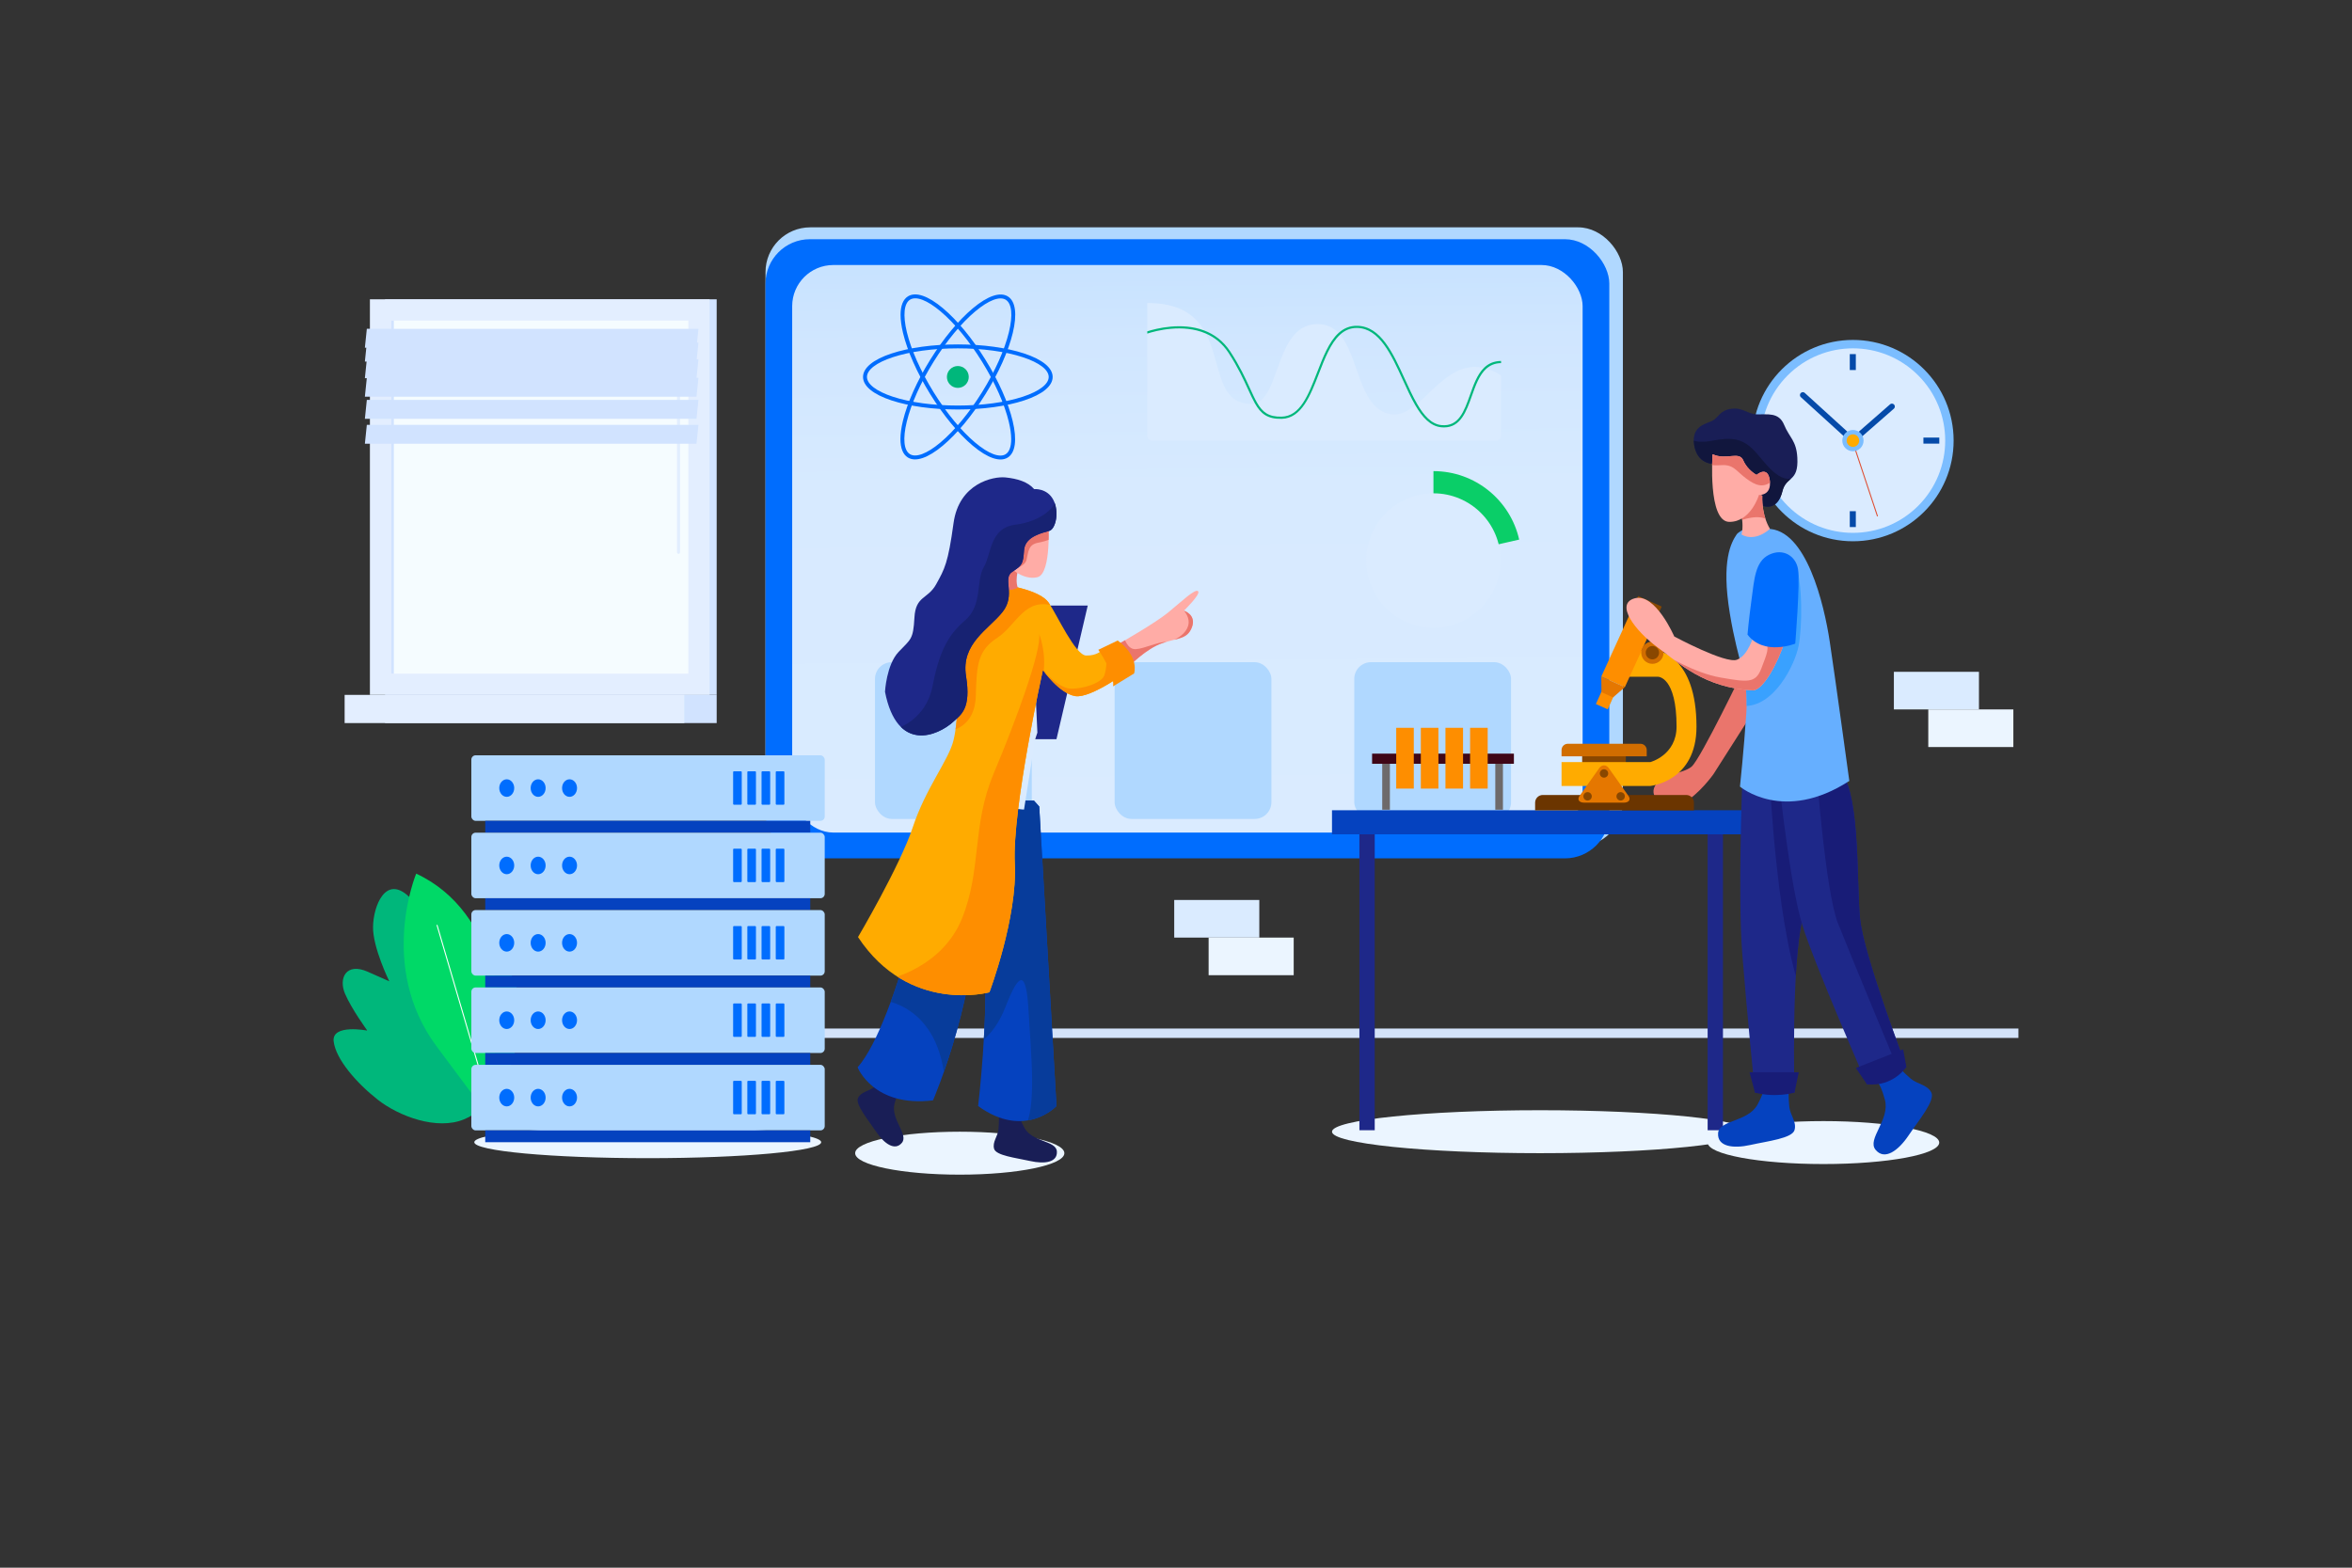 <svg id="Layer_1" xmlns="http://www.w3.org/2000/svg" viewBox="0 0 4680 3120"><rect x="0" y="0" width="4680" height="3120" fill="#333333" stroke="none"/><defs><clipPath id="clippath-6"><path class="cls-46" d="M3469.18 1053.85s-10.83 5.67-13.5 9.62c-11.01 16.31-30.98 52-13.74 157 17.24 105 37.58 126 32.91 198s-12.67 147-12.67 147 86.58 73.71 217.58-11.29c0 0-27.96-204.36-38.96-277.36s-46.46-224.85-124.29-224.35l-47.33 1.38Z"/></clipPath><clipPath id="clippath-13"><path class="cls-48" d="M3490.02 1262.98s-10.84 41.5-33.84 50c-23 8.5-124.75-46.27-124.75-46.27s-37.5-87-78.5-76 2 66 45 97.5 93.25 80.77 189.75 85.77c21 0 50-55.5 63-95.5l-60.66-15.5Z"/></clipPath><clipPath id="clippath"><path class="cls-16" d="m2057.33 1593.35 10.55 11.87 34.29 596.04s-62.88 67.37-155.91 0c0 0 20.85-173.57 12.83-298.51-8.02-124.94 18.18-309.4 18.18-309.4h80.07Z"/></clipPath><clipPath id="clippath-1"><path class="cls-41" d="m2060.67 1381.09 10.16 222.42s-20.85 14.97-58.28 3.21l48.12-225.63Z"/></clipPath><clipPath id="clippath-2"><path class="cls-16" d="M1864.52 1663.18s-78.73 371.2-158.06 461.02c0 0 31.34 80.2 150.04 65.76 0 0 95.76-219.75 87.98-436.28l-79.96-90.5Z"/></clipPath><clipPath id="clippath-3"><path class="cls-10" d="M2002.93 1164.55s66.69 9.84 83.8 34.97 53.08 104.58 74.46 105.11c21.39.53 31.01-10.16 31.01-10.16l31.01-14.97 24.06 54s-76.46 57.21-108 51.86c-31.54-5.35-64.16-51.86-64.16-51.86s-61.49 277.49-55.87 384.96c5.61 107.47-50.53 256.36-50.53 256.36s-159.86 44.12-261.45-109.87c0 0 83.41-141.34 109.07-218.87s71.05-133.08 80.73-171.97c9.68-38.89 8.55-91.96 8.55-91.96l5.35-139.55 91.96-78.06Z"/></clipPath><clipPath id="clippath-4"><path class="cls-11" d="M3466.66 1557.48s-8.83 225.5 0 339.5 25.33 277.5 25.33 277.5h78.66s-6.66-252 15.84-345 45-248.5 39-272h-158.83Z"/></clipPath><clipPath id="clippath-5"><path class="cls-11" d="M3541.6 1569.27s20.63 193.41 44.67 271.82c24.05 78.41 128.59 316.78 128.59 316.78s48.09-2.09 78.41-34.5c0 0-84.68-221.64-92-293.78-7.32-72.14.46-238.57-35.84-290.74l-123.84 30.42Z"/></clipPath><clipPath id="clippath-12"><path class="cls-48" d="M3407.66 904.08s-9.89 134.26 33.27 134.56c43.16.3 59.04-53.64 59.04-53.64s25.47 2.1 21.58-28.77c-3.9-30.87-26.37-11.09-26.37-11.09s-17.98-9.29-26.37-28.77-32.97.3-61.14-12.29Z"/></clipPath><clipPath id="clippath-7"><path class="cls-48" d="M2085.82 1034.47s7.65 107.11-21.6 114.31c-29.25 7.2-57.61-22.05-57.61-22.05l3.6-73.81 75.61-18.45Z"/></clipPath><clipPath id="clippath-8"><path class="cls-48" d="M2228.55 1280.04s69.51-39.56 95.7-60.95c26.2-21.39 54.64-49.02 59.88-42.24 4.87 6.3-28.34 38.5-28.34 38.5s25.13 8.02 16.04 32.61-27.8 21.39-59.35 32.08-65.23 45.45-65.23 45.45l-18.71-45.45Z"/></clipPath><clipPath id="clippath-9"><path class="cls-11" d="M2057.73 973.41s25.66-2.41 38.09 21.25c12.43 23.66 4.81 57.74-7.62 61.75-12.43 4.01-48.52 10.43-50.53 38.5-2.01 28.07-3.61 30.07-23.66 43.31-20.05 13.23 8.02 45.31-19.25 79.8-27.27 34.49-83.01 62.56-72.58 127.52 10.43 64.96-9.79 76.6-25.16 90.69-30.99 28.42-111.98 63.29-136.04-59.42 0 0 2.75-53.73 27.04-79.4 24.29-25.66 29.1-24.06 31.51-68.17s26.47-36.09 43.31-66.57c16.84-30.48 23.66-42.1 34.49-121.5 10.83-79.4 79-93.43 103.06-91.03 24.06 2.41 44.91 8.82 57.34 23.26Z"/></clipPath><clipPath id="clippath-10"><path class="cls-3" d="M3407.3 922.96s-30.27.3-36.26-37.46c-5.99-37.76 23.34-41.64 35.96-47.95s14.68-20.98 38.06-23.98 31.47 10.49 51.55 11.09 42.86-4.8 53.34 20.68c10.49 25.47 24.51 31.22 26.37 65.44 2.7 49.64-22.18 36.15-29.67 66.72-7.49 30.57-26.67 36.26-44.95 26.67-18.28-9.59-94.4-81.22-94.4-81.22Z"/></clipPath><clipPath id="clippath-11"><path class="cls-48" d="M3456.93 997.73s15.5 35 8.5 66c0 0 23.85 17.06 56.52-11.27 0 0-16.68-24.06-15.35-66.06l-32.67-12-17 23.33Z"/></clipPath><linearGradient id="linear-gradient" x1="2355.53" y1="251.87" x2="2367.53" y2="1658.88" gradientUnits="userSpaceOnUse"><stop offset="0" stop-color="#b0d8ff"/><stop offset=".02" stop-color="#b2d9ff"/><stop offset=".15" stop-color="#c4e1ff"/><stop offset=".3" stop-color="#d0e6ff"/><stop offset=".51" stop-color="#d7eaff"/><stop offset="1" stop-color="#daebff"/></linearGradient><style>.cls-1{fill:#e57700}.cls-2{fill:#fe8e00}.cls-3{fill:#191e56}.cls-4{fill:#7bbdff}.cls-6{fill:#b0d8ff}.cls-10{fill:#ffab00}.cls-11{fill:#1e2889}.cls-12{fill:#6d6a6b}.cls-13{fill:#d1e3ff}.cls-15{fill:#006dfe}.cls-16{fill:#0542bf}.cls-17{fill:#00b77b}.cls-18{fill:#073c9b}.cls-23{fill:#e3eeff}.cls-39{fill:#d16d00}.cls-40{fill:#054aa9}.cls-41{fill:transparent}.cls-42{fill:#ea756c}.cls-45{fill:#daebff}.cls-46{fill:#66afff}.cls-47{fill:#181c77}.cls-48{fill:#ffaca6}.cls-50{fill:#894700}.cls-51{fill:#ebf5ff}</style></defs><path class="cls-41" d="M0 0h4680v3120H0z"/><path style="fill:#d3e2f9" d="M731.48 2046.96h3284.77v18.74H731.48z"/><path class="cls-17" d="M1007.72 2144.86s-30.31 60.35-84.24 82.78c-53.93 22.42-129.53-5.83-171.93-39.14-42.39-33.31-83.54-80.69-87.63-116.01-4.09-35.32 67.01-21.39 67.01-21.39s-31.42-42.92-44.49-73.58c-13.07-30.66 2.24-62.65 45.21-43.6l42.96 19.04s-32.95-66.72-32.35-108.39c.59-41.67 25.15-104.17 71.46-60.03 46.3 44.14 51.04 136.69 51.04 136.69s10.3-39.45 24.96-68.3c14.66-28.85 45.12-25.11 59.16 15.1 14.05 40.21 19.43 97.78 19.43 97.78s13.42-44.42 35.34-37.36c21.91 7.06 34.69 59.11 31.01 110.2-3.68 51.1-26.94 106.21-26.94 106.21Z"/><path d="M998.13 2036.81s-1.61-219.8-169.99-298.1c0 0-77.06 184.61 39.95 342.89 117.01 158.28 93.05 121.49 93.05 121.49l36.99-166.28Z" style="fill:#00d967"/><path style="stroke:#fff;fill:none;stroke-linecap:round;stroke-linejoin:round;stroke-width:2px" d="m869.71 1841.54 95.79 326.42"/><ellipse class="cls-51" cx="1909.72" cy="2295.05" rx="208.14" ry="42.74"/><ellipse class="cls-51" cx="3628.27" cy="2273.94" rx="230.41" ry="42.74"/><ellipse class="cls-51" cx="3064.44" cy="2252.31" rx="414.04" ry="42.74"/><ellipse class="cls-51" cx="1288.88" cy="2273.23" rx="345.14" ry="31.75"/><rect class="cls-6" x="1523.23" y="452.45" width="1706" height="1232.23" rx="88.98" ry="88.98"/><rect class="cls-15" x="1523.23" y="476.08" width="1678.94" height="1232.23" rx="88.28" ry="88.28"/><rect x="1576.29" y="527.43" width="1572.81" height="1129.53" rx="81.8" ry="81.8" style="fill:url(#linear-gradient)"/><rect class="cls-6" x="1741.05" y="1317.87" width="311.96" height="311.96" rx="33.31" ry="33.31"/><rect class="cls-6" x="2217.88" y="1317.87" width="311.96" height="311.96" rx="33.31" ry="33.31"/><rect class="cls-6" x="2694.71" y="1317.87" width="311.96" height="311.96" rx="33.31" ry="33.31"/><rect class="cls-41" x="1706.46" y="962.85" width="399.74" height="29.33" rx="14.66" ry="14.66"/><path class="cls-41" d="M2091.53 1055.84h-370.41c-8.1 0-14.66-6.56-14.66-14.66 0-8.1 6.56-14.66 14.66-14.66h370.41c8.1 0 14.66 6.56 14.66 14.66 0 8.1-6.56 14.66-14.66 14.66ZM2091.53 1119.49h-370.41c-8.1 0-14.66-6.56-14.66-14.66 0-8.1 6.56-14.66 14.66-14.66h370.41c8.1 0 14.66 6.56 14.66 14.66 0 8.1-6.56 14.66-14.66 14.66Z"/><rect class="cls-41" x="1706.46" y="1153.83" width="399.74" height="29.33" rx="14.66" ry="14.66"/><path class="cls-41" d="M2091.53 1246.81h-370.41c-8.1 0-14.66-6.56-14.66-14.66 0-8.1 6.56-14.66 14.66-14.66h370.41c8.1 0 14.66 6.56 14.66 14.66 0 8.1-6.56 14.66-14.66 14.66Z"/><rect class="cls-41" x="2189.89" y="962.85" width="399.74" height="29.33" rx="14.66" ry="14.66"/><path class="cls-41" d="M2574.96 1055.84h-370.41c-8.1 0-14.66-6.56-14.66-14.66 0-8.1 6.56-14.66 14.66-14.66h370.41c8.1 0 14.66 6.56 14.66 14.66 0 8.1-6.56 14.66-14.66 14.66ZM2574.96 1119.49h-370.41c-8.1 0-14.66-6.56-14.66-14.66 0-8.1 6.56-14.66 14.66-14.66h370.41c8.1 0 14.66 6.56 14.66 14.66 0 8.1-6.56 14.66-14.66 14.66Z"/><rect class="cls-41" x="2189.89" y="1153.83" width="399.74" height="29.33" rx="14.66" ry="14.66"/><path class="cls-41" d="M2574.96 1246.81h-370.41c-8.1 0-14.66-6.56-14.66-14.66 0-8.1 6.56-14.66 14.66-14.66h370.41c8.1 0 14.66 6.56 14.66 14.66 0 8.1-6.56 14.66-14.66 14.66Z"/><path class="cls-11" d="M2704.94 1646.28h30.48v603.1h-30.48zM3397.86 1646.28h30.48v603.1h-30.48z"/><path class="cls-16" d="M2650.4 1612.6h824.45v47.9H2650.4z"/><path class="cls-6" d="M1828.63 1424.93s-7.49 70.98 80.2 46.18l5.35-49.93-85.55 3.74Z"/><path class="cls-11" d="M2076.71 1205.19h87.68l-62.23 265.93-110.19.13 84.74-266.06z"/><path class="cls-3" d="M1762.79 2140.48s-11.93 13.15-22.72 22.37-25.61 9.27-32.49 21.67c-6.87 12.4 19.22 43.35 35.44 67.44 16.21 24.09 37.54 39.39 51.55 22.47 14-16.92-22.98-46.85-14.54-78.32 8.44-31.47 15.37-30.16 15.37-30.16l-32.6-25.48ZM1987.74 2216.19s.39 17.75-1.09 31.87c-1.49 14.12-12.21 24.35-8.67 38.08 3.54 13.73 43.78 18.23 72.12 24.56 28.34 6.33 54.34 2.76 52.86-19.16-1.48-21.92-48.91-18.19-64.44-46.83-15.53-28.64-9.6-32.46-9.6-32.46l-41.19 3.94Z"/><path class="cls-16" d="m2057.33 1593.35 10.55 11.87 34.29 596.04s-62.88 67.37-155.91 0c0 0 20.85-173.57 12.83-298.51-8.02-124.94 18.18-309.4 18.18-309.4h80.07Z"/><path class="cls-18" d="M1931.92 2082.98s41.25-8.25 69-79.5 41.24-72.48 45.75 9.51c4.51 81.99 16.71 192.43-8.14 231.71l63.64-13.5s48.01-81.98 46.51-123.74-25.5-124.39-28.5-195.18 1.5-104.49-7.5-172.39c-9-67.9-9.28-81.57-25.95-117.4-16.66-35.84 19.21-58.79-17.69-58.27-36.9.51-74.69-.96-84.53 8.41-9.84 9.36-45.28 63.93-45.28 63.93s2.6 123.93 7.02 194.43-4.58 166.5-9.08 192-5.25 60-5.25 60Z" style="clip-path:url(#clippath)"/><path class="cls-41" d="m2060.67 1381.09 10.16 222.42s-20.85 14.97-58.28 3.21l48.12-225.63Z"/><path class="cls-45" d="M2036.17 1620.23s21.49-134.71 22.75-143.86c1.25-9.14 3.5-10.64 8.01-27.89 4.5-17.25 16.5-61.5 4.5-76.5s-25.47-46.54-33.75-5.99-14.25 49.49-19.5 101.24c-5.25 51.75-4.49 62.29-5.62 89.27-1.13 26.98-7.12 47.71 0 56.1 7.12 8.38 23.62 7.63 23.62 7.63Z" style="clip-path:url(#clippath-1)"/><path class="cls-16" d="M1864.52 1663.18s-78.73 371.2-158.06 461.02c0 0 31.34 80.2 150.04 65.76 0 0 95.76-219.75 87.98-436.28l-79.96-90.5Z"/><path class="cls-18" d="M1752.11 1989.98s129.56 6.17 129.56 194.33l32.5-66.47 39.47-140.02s-1.48-65.84 6.02-94.34 25.67-67.5 24.84-105c-.84-37.5-8.34-135.22-26.34-141.93s-129.7 26.64-129.7 26.64l-48.8 213.11-27.56 113.69Z" style="clip-path:url(#clippath-2)"/><path class="cls-10" d="M2002.93 1164.55s66.69 9.84 83.8 34.97 53.08 104.58 74.46 105.11c21.39.53 31.01-10.16 31.01-10.16l31.01-14.97 24.06 54s-76.46 57.21-108 51.86c-31.54-5.35-64.16-51.86-64.16-51.86s-61.49 277.49-55.87 384.96c5.61 107.47-50.53 256.36-50.53 256.36s-159.86 44.12-261.45-109.87c0 0 83.41-141.34 109.07-218.87s71.05-133.08 80.73-171.97c9.68-38.89 8.55-91.96 8.55-91.96l5.35-139.55 91.96-78.06Z"/><g style="clip-path:url(#clippath-3)"><path class="cls-2" d="M1890.67 1454.48c2.25-.75 49.5-6.65 51-69.7s4.67-90.8 42.84-115.55c38.16-24.75 54.61-83.03 114.66-62.49s-2.25-45.51-2.25-45.51l-123.75-15.45-55.5 59.41-82.5 124.04 23.25 102 32.25 23.25ZM2075.84 1346.14c0-1-.73-12.64-.73-12.64s30.07 35.97 55.07 36.97 62.33-11.33 67.33-26.67 4-31 4-31l20.2 31.33s-4.2 27.67-6.2 27.67-12 6.56-22.33 9.28c-10.33 2.72-25.33 10.39-33 12.39-7.67 2-36.67 4.67-42.33 2.67s-9.67-3.67-13.67-6.33c-4-2.67-8-1.67-10.33-7s-11.67-28.33-13-31.67c-1.33-3.33-5-5-5-5Z"/><path class="cls-2" d="M1770.67 1947.83s104.01-22.35 143.5-119.85 19.18-184.28 63.09-288.64c43.91-104.36 95.66-244.61 90.41-277.61 0 0 15 35.25 8.25 81s-29.26 235.5-29.26 235.5l-12.74 248.25-48.75 159-113.85 11.25-100.65-48.9Z"/></g><path class="cls-13" transform="rotate(180 1096.14 989.33)" d="M766.23 595.7h659.83v787.26H766.23z"/><path class="cls-23" transform="rotate(180 1073.995 989.33)" d="M736.04 595.7h675.91v787.26H736.04z"/><path class="cls-13" transform="rotate(180 1096.14 1411.01)" d="M766.23 1382.96h659.83v56.1H766.23z"/><path class="cls-23" transform="rotate(180 1023.7 1411.01)" d="M685.75 1382.96h675.91v56.1H685.75z"/><path transform="rotate(90 1073.99 989.33)" style="fill:#f5fcff" d="M722.62 693.64h702.74v591.38H722.62z"/><path class="cls-41" d="m1297.08 1340.7-248.05-702.74h-117.1l248.05 702.74h117.1z"/><path d="M1350.12 1102.28c1.67 0 3.02-1.35 3.02-3.02v-433.8c0-1.67-1.35-3.02-3.02-3.02s-3.02 1.35-3.02 3.02v433.8c0 1.67 1.35 3.02 3.02 3.02Z" style="fill:#e2eeff"/><path class="cls-41" d="M1154.83 1340.7 906.78 637.96h-45.65l248.05 702.74h45.65z"/><path class="cls-13" transform="rotate(90 780.985 989.335)" d="M429.62 986.65h702.74v5.37H429.62z"/><path class="cls-13" d="M726.04 692.03h659.83l3.89-37.64H729.93l-3.89 37.64z"/><path class="cls-13" d="M726.04 719.58h659.83l3.89-37.64H729.93l-3.89 37.64z"/><path class="cls-13" d="M726.04 752.65h659.83l3.89-37.65H729.93l-3.89 37.65z"/><path class="cls-13" d="M726.04 789.44h659.83l3.89-37.65H729.93l-3.89 37.65zM726.04 833.52h659.83l3.89-37.64H729.93l-3.89 37.64zM726.04 883.11h659.83l3.89-37.64H729.93l-3.89 37.64z"/><circle class="cls-4" cx="3686.96" cy="876.88" r="200.34"/><circle class="cls-45" cx="3686.96" cy="876.88" r="183.61" transform="rotate(-45 3686.953 876.874)"/><path class="cls-40" d="M3686.96 882.63c-1.39 0-2.77-.5-3.87-1.49l-99.64-90.61a5.743 5.743 0 0 1-.38-8.12 5.743 5.743 0 0 1 8.12-.38l95.85 87.17 73.73-64.43a5.747 5.747 0 0 1 8.11.55 5.747 5.747 0 0 1-.55 8.11l-77.58 67.8a5.705 5.705 0 0 1-3.78 1.42ZM3680.69 1017.38h12.03v31.58h-12.03zM3680.69 704.8h12.03v31.58h-12.03z"/><path class="cls-40" transform="rotate(90 3530.42 876.88)" d="M3524.4 861.09h12.03v31.58h-12.03z"/><path class="cls-40" transform="rotate(90 3842.995 876.885)" d="M3836.98 861.09h12.03v31.58h-12.03z"/><path style="fill:none;stroke-linecap:round;stroke-linejoin:round;stroke-width:2px;stroke:#de4d30" d="m3686.96 880.52 48.63 146.26"/><circle class="cls-4" cx="3686.96" cy="876.88" r="21.18"/><circle class="cls-10" cx="3686.96" cy="876.88" r="12.48"/><rect class="cls-6" x="937.87" y="1503.17" width="703.16" height="130.49" rx="8.61" ry="8.61"/><ellipse class="cls-15" cx="1008.3" cy="1568.41" rx="14.89" ry="17.46"/><ellipse class="cls-15" cx="1070.79" cy="1568.41" rx="14.89" ry="17.46"/><ellipse class="cls-15" cx="1133.29" cy="1568.41" rx="14.89" ry="17.46"/><rect class="cls-15" x="1458.77" y="1534.98" width="17.17" height="66.58" rx="1.55" ry="1.55"/><rect class="cls-15" x="1487.04" y="1534.98" width="17.17" height="66.58" rx="1.55" ry="1.55"/><rect class="cls-15" x="1515.32" y="1534.98" width="17.17" height="66.58" rx="1.55" ry="1.55"/><rect class="cls-15" x="1543.59" y="1534.98" width="17.17" height="66.58" rx="1.55" ry="1.55"/><path class="cls-16" d="M965.52 1633.66h646.74v23.52H965.52z"/><rect class="cls-6" x="937.87" y="1657.18" width="703.16" height="130.49" rx="8.61" ry="8.61"/><ellipse class="cls-15" cx="1008.3" cy="1722.42" rx="14.89" ry="17.46"/><ellipse class="cls-15" cx="1070.79" cy="1722.42" rx="14.89" ry="17.46"/><ellipse class="cls-15" cx="1133.29" cy="1722.42" rx="14.89" ry="17.46"/><rect class="cls-15" x="1458.77" y="1688.99" width="17.17" height="66.58" rx="1.55" ry="1.55"/><rect class="cls-15" x="1487.04" y="1688.99" width="17.17" height="66.58" rx="1.55" ry="1.55"/><rect class="cls-15" x="1515.32" y="1688.99" width="17.17" height="66.58" rx="1.55" ry="1.55"/><rect class="cls-15" x="1543.59" y="1688.99" width="17.17" height="66.58" rx="1.55" ry="1.55"/><path class="cls-16" d="M965.52 1787.67h646.74v23.52H965.52z"/><rect class="cls-6" x="937.87" y="1811.19" width="703.16" height="130.49" rx="8.61" ry="8.61"/><ellipse class="cls-15" cx="1008.3" cy="1876.44" rx="14.89" ry="17.46"/><ellipse class="cls-15" cx="1070.79" cy="1876.44" rx="14.89" ry="17.46"/><ellipse class="cls-15" cx="1133.29" cy="1876.44" rx="14.89" ry="17.46"/><rect class="cls-15" x="1458.77" y="1843" width="17.17" height="66.58" rx="1.55" ry="1.55"/><rect class="cls-15" x="1487.04" y="1843" width="17.17" height="66.58" rx="1.55" ry="1.55"/><rect class="cls-15" x="1515.32" y="1843" width="17.17" height="66.58" rx="1.55" ry="1.55"/><rect class="cls-15" x="1543.59" y="1843" width="17.17" height="66.58" rx="1.55" ry="1.55"/><path class="cls-16" d="M965.52 1941.68h646.74v23.52H965.52z"/><rect class="cls-6" x="937.87" y="1965.21" width="703.16" height="130.49" rx="8.61" ry="8.61"/><ellipse class="cls-15" cx="1008.3" cy="2030.45" rx="14.89" ry="17.46"/><ellipse class="cls-15" cx="1070.79" cy="2030.45" rx="14.89" ry="17.46"/><ellipse class="cls-15" cx="1133.29" cy="2030.45" rx="14.89" ry="17.46"/><rect class="cls-15" x="1458.77" y="1997.01" width="17.17" height="66.58" rx="1.55" ry="1.55"/><rect class="cls-15" x="1487.04" y="1997.01" width="17.17" height="66.58" rx="1.55" ry="1.55"/><rect class="cls-15" x="1515.32" y="1997.01" width="17.17" height="66.58" rx="1.55" ry="1.55"/><rect class="cls-15" x="1543.59" y="1997.01" width="17.17" height="66.58" rx="1.55" ry="1.55"/><path class="cls-16" d="M965.52 2095.69h646.74v23.52H965.52z"/><rect class="cls-6" x="937.87" y="2119.22" width="703.16" height="130.49" rx="8.61" ry="8.61"/><ellipse class="cls-15" cx="1008.3" cy="2184.46" rx="14.89" ry="17.46"/><ellipse class="cls-15" cx="1070.79" cy="2184.46" rx="14.89" ry="17.46"/><ellipse class="cls-15" cx="1133.29" cy="2184.46" rx="14.89" ry="17.46"/><rect class="cls-15" x="1458.77" y="2151.03" width="17.17" height="66.58" rx="1.55" ry="1.55"/><rect class="cls-15" x="1487.04" y="2151.03" width="17.17" height="66.58" rx="1.55" ry="1.55"/><rect class="cls-15" x="1515.32" y="2151.03" width="17.17" height="66.58" rx="1.55" ry="1.55"/><rect class="cls-15" x="1543.59" y="2151.03" width="17.17" height="66.58" rx="1.55" ry="1.55"/><path class="cls-16" d="M965.52 2249.71h646.74v23.52H965.52z"/><path class="cls-42" d="M3471.68 1327.73s-87.75 183-105.75 198-58.5 13.5-72.75 38.25 23.25 51.75 55.5 34.5 60.75-57.75 60.75-57.75l80.25-126v-75.75l-18-11.25Z"/><path class="cls-16" d="M3772.5 2117.84s15.18 16.74 28.92 28.48 32.61 11.79 41.36 27.58-24.47 55.18-45.11 85.85c-20.64 30.67-47.79 50.14-65.62 28.6-17.83-21.54 29.25-59.64 18.51-99.7-10.74-40.06-19.56-38.39-19.56-38.39l41.5-32.43ZM3558.96 2163.6s-.48 21.61 1.33 38.8c1.81 17.19 14.87 29.65 10.56 46.36-4.32 16.72-53.3 22.2-87.81 29.91-34.51 7.7-66.17 3.36-64.37-23.33 1.8-26.69 59.55-22.14 78.46-57.02 18.91-34.88 11.68-39.52 11.68-39.52l50.15 4.8Z"/><path class="cls-11" d="M3466.66 1557.48s-8.83 225.5 0 339.5 25.33 277.5 25.33 277.5h78.66s-6.66-252 15.84-345 45-248.5 39-272h-158.83Z"/><path class="cls-47" d="M3521.18 1547.68s15 329.34 71 446.57c0 0 28-206.77 29-209.77s36-158.34 36-158.34l-46-87.29-90 8.83Z" style="clip-path:url(#clippath-4)"/><path class="cls-11" d="M3541.6 1569.27s20.63 193.41 44.67 271.82c24.05 78.41 128.59 316.78 128.59 316.78s48.09-2.09 78.41-34.5c0 0-84.68-221.64-92-293.78-7.32-72.14.46-238.57-35.84-290.74l-123.84 30.42Z"/><path class="cls-47" d="M3614.18 1531s18 243.48 43 306.48c25 63 115.32 280.36 115.32 280.36l40.68-18.36-49-133s-23-326.31-26-336.65c-3-10.35-49-98.83-49-98.83h-75Z" style="clip-path:url(#clippath-5)"/><path class="cls-47" d="M3481.18 2133.95h98l-8.53 40.53s-36.35 11-78.66 0l-10.81-40.53ZM3692.75 2125.5l94.17-37.16 6.35 35.04s-25.98 40.22-78.41 34.5l-22.11-32.38Z"/><path class="cls-46" d="M3469.18 1053.85s-10.83 5.67-13.5 9.62c-11.01 16.31-30.98 52-13.74 157 17.24 105 37.58 126 32.91 198s-12.67 147-12.67 147 86.58 73.71 217.58-11.29c0 0-27.96-204.36-38.96-277.36s-46.46-224.85-124.29-224.35l-47.33 1.38Z"/><g style="clip-path:url(#clippath-6)"><path d="M3454.56 1362.93s37.4 4.33 57.63-35.2c20.23-39.53 70.9-168.38 59.52-211.07 15.96 44.32 14.29 132.79 7.12 169.05-7.16 36.26-48.66 122.76-110.66 119.26l-13.61-42.05Z" style="fill:#39a1ff"/></g><path class="cls-12" d="M2750.34 1501.51h15.25v109.98h-15.25zM2975.32 1501.51h15.25v109.98h-15.25z"/><path style="fill:#3f0717" d="M2730.18 1499.89h282.18v20.18h-282.18z"/><path class="cls-50" d="M3148.18 1503.17h86.91v23.35h-86.91z"/><path class="cls-10" d="M3283.79 1516.74s52.23-13.65 52.23-70.86c0-98.99-36.63-98.99-36.63-98.99h-73.41v-51.43h73.41s76.28 9.97 76.28 150.84c0 109.23-91.88 117.9-91.88 117.9h-176.63v-47.47h176.63Z"/><path class="cls-2" d="m3233.13 1367.55 67.41-147.38-46.91-21.06-67.4 147.38 46.9 21.06z"/><path class="cls-2" transform="rotate(-65.83 3195.491 1388.276)" d="M3175.53 1375.34h40.25v25.82h-40.25z"/><path class="cls-50" transform="rotate(-65.82 3277.113 1209.631)" d="M3262.84 1183.93h28.5v51.41h-28.5z"/><path class="cls-1" d="m3209.65 1387.94 23.48-20.39-46.9-21.06.37 31.09 23.05 10.36z"/><path class="cls-39" d="M3107.16 1505.19v-12.48c0-6.89 5.59-12.47 12.48-12.47h144.53c6.9 0 12.48 5.59 12.48 12.47v12.48h-169.49Z"/><path d="M3054.57 1612.74v-15.29c0-8.45 6.85-15.29 15.29-15.29h285.4c8.44 0 15.28 6.84 15.28 15.29v15.29h-315.97Z" style="fill:#6b3500"/><path class="cls-1" d="M3172.6 1597.45h58.17c10.48 0 14.76-6.05 9.52-13.44l-10.05-14.18c-5.22-7.4-13.8-19.49-19.03-26.87l-10.05-14.18c-5.24-7.4-13.8-7.4-19.04 0l-10.04 14.18c-5.24 7.38-13.8 19.48-19.03 26.87l-10.05 14.18c-5.24 7.39-.95 13.44 9.51 13.44h20.09Z"/><path class="cls-50" d="M3183.29 1539.34c0 4.61 3.75 8.35 8.35 8.35s8.34-3.74 8.34-8.35-3.73-8.34-8.34-8.34-8.35 3.74-8.35 8.34ZM3216.43 1584.85c0 4.61 3.73 8.34 8.35 8.34s8.33-3.73 8.33-8.34-3.73-8.35-8.33-8.35-8.35 3.73-8.35 8.35ZM3150.63 1584.85c0 4.61 3.73 8.34 8.35 8.34s8.34-3.73 8.34-8.34-3.74-8.35-8.34-8.35-8.35 3.73-8.35 8.35Z"/><path class="cls-39" d="M3265.75 1299c0 12.25 9.93 22.17 22.18 22.17s22.17-9.93 22.17-22.17-9.92-22.18-22.17-22.18-22.18 9.93-22.18 22.18Z"/><path class="cls-50" d="M3274.63 1299c0 7.33 5.96 13.29 13.29 13.29s13.29-5.95 13.29-13.29-5.95-13.29-13.29-13.29-13.29 5.95-13.29 13.29Z"/><path class="cls-2" d="M2778.17 1448.48h35v121h-35zM2827.17 1448.48h35v121h-35zM2876.17 1448.48h35v121h-35zM2925.18 1448.48h35v121h-35z"/><path class="cls-15" d="M1791.94 626.61c0-18.12 4.98-30.81 14.77-36.87 15.38-9.5 40.1-1.07 69.62 23.74 28.43 23.9 58.49 60.36 84.65 102.68 26.16 42.32 45.34 85.51 54 121.62 9 37.5 5.48 63.38-9.89 72.88-15.38 9.5-40.1 1.07-69.62-23.74-28.43-23.9-58.49-60.36-84.65-102.68-26.16-42.32-45.34-85.51-54-121.62-3.27-13.61-4.88-25.69-4.88-36.02Zm220.13 247.37c0-9.68-1.55-21.26-4.7-34.37-8.48-35.33-27.32-77.71-53.05-119.34-25.73-41.63-55.22-77.43-83.03-100.8-26.33-22.14-48.37-30.55-60.47-23.07-12.09 7.47-14.42 30.95-6.39 64.4 8.48 35.33 27.32 77.71 53.05 119.34 25.73 41.63 55.22 77.43 83.03 100.8 26.33 22.14 48.37 30.55 60.47 23.07 7.35-4.54 11.1-15.01 11.1-30.03Z"/><path class="cls-15" d="M1717.26 750.21c0-18.08 20.17-34.67 56.8-46.74 35.28-11.62 82.1-18.02 131.85-18.02s96.57 6.4 131.85 18.02c36.63 12.06 56.8 28.66 56.8 46.74s-20.17 34.67-56.8 46.74c-35.28 11.62-82.1 18.02-131.85 18.02s-96.57-6.4-131.85-18.02c-36.63-12.06-56.8-28.66-56.8-46.74Zm369.46 0c0-14.22-18.74-28.54-51.42-39.3-34.51-11.36-80.46-17.62-129.4-17.62s-94.89 6.26-129.4 17.62c-32.68 10.76-51.42 25.09-51.42 39.3s18.74 28.54 51.42 39.3c34.51 11.36 80.46 17.62 129.4 17.62s94.89-6.26 129.4-17.62c32.68-10.76 51.42-25.09 51.42-39.3Z"/><path class="cls-15" d="M1791.69 873.77c0-10.37 1.64-22.51 4.96-36.21 8.74-36.1 28.01-79.25 54.25-121.51 26.24-42.26 56.38-78.67 84.86-102.51 29.57-24.75 54.31-33.13 69.67-23.59 15.36 9.54 18.81 35.43 9.74 72.9-8.74 36.1-28.01 79.25-54.25 121.51-26.24 42.26-56.38 78.67-84.86 102.51-29.57 24.75-54.31 33.13-69.67 23.59-9.74-6.05-14.7-18.69-14.7-36.7Zm211.67-280.5-2.06 3.32c-12.08-7.5-34.13.86-60.51 22.95-27.86 23.32-57.42 59.06-83.24 100.63-25.82 41.57-44.74 83.92-53.29 119.23-8.1 33.44-5.81 56.92 6.26 64.41 12.08 7.5 34.13-.86 60.51-22.95 27.86-23.32 57.42-59.06 83.24-100.63 25.82-41.57 44.74-83.92 53.29-119.23 8.1-33.44 5.81-56.91-6.26-64.41l2.06-3.32Z"/><circle class="cls-17" cx="1905.9" cy="750.21" r="21.76" transform="rotate(-45 1905.906 750.208)"/><path class="cls-41" d="M2279.86 577.51h712.67c7.81 0 14.15 6.34 14.15 14.15v288.11c0 7.81-6.34 14.15-14.15 14.15h-712.66c-7.81 0-14.15-6.34-14.15-14.15V591.66c0-7.81 6.34-14.15 14.15-14.15Z"/><path class="cls-45" d="M2986.8 746.92v120.26c0 5.35-4.35 9.7-9.74 9.7h-684.45c-5.39 0-9.74-4.35-9.74-9.7V603.02c63.22 0 94.69 23.63 113.15 54.68 1.21 1.98 2.33 4.01 3.36 6.08 31.22 59.08 21.82 140.05 90.47 140.05 2.54 0 4.96-.3 7.24-.91 1.47-.3 2.89-.78 4.23-1.38 46.18-19.45 38.98-157.48 121.13-156.49 17.55.22 30.66 6.95 41.01 17.68.99 1.08 1.98 2.15 2.93 3.32 36.78 43.17 37.3 139.36 93.78 156.82 20.36 6.3 38.34-2.24 56.1-16.34 1.12-.91 2.28-1.81 3.4-2.8 37.56-31.18 74.9-84.47 132.85-71.41 1.68.39 3.37.82 5.09 1.3 9.19 2.67 18.89 6.98 29.19 13.28Z"/><path class="cls-17" d="M2986.85 722.64c-12.29.18-21.69 4.32-29.24 11-13.97 12.37-21.47 33.5-28.8 54.16-10.99 30.92-22.33 62.83-55.5 62.83-1.76 0-3.62-.09-5.52-.26-21.61-2.11-37.51-19.7-51.53-43.81-8.71-14.92-16.69-32.39-24.79-50.28-22.94-50.32-46.7-102.37-90.43-103.58-.52 0-.99-.04-1.46-.04-13.24 0-24.06 5.04-33.2 13.41-18.5 16.86-30.27 47.25-41.78 77.01-17.03 44.03-34.63 89.56-74.34 90.47-28.55.61-41.52-10.18-53.17-30.62-4.49-7.93-8.8-17.33-13.72-28.07-8.97-19.66-20.18-44.11-38.72-72.57-12.46-19.06-28.29-31.17-45.28-38.51-45.79-19.96-99.69-5.35-116.51.13v-4.53c18.02-5.69 68.39-18.59 113.15-1.68 19.53 7.37 37.99 20.44 52.22 42.26 18.76 28.68 30.01 53.3 39.07 73.09 5.09 11.12 9.44 20.66 14.01 28.51 10.96 18.92 22.99 28.28 48.85 27.68 36.83-.86 53.12-43.03 70.42-87.7 11.72-30.31 23.67-61.28 42.86-78.78 10.18-9.27 22.38-14.79 37.69-14.36 46.49 1.25 70.76 54.55 94.26 106.12 8.02 17.5 15.78 34.62 24.27 49.24 13.46 23.37 28.55 40.32 48.55 42.3 34.15 3.36 45.02-27.25 56.54-59.72 7.15-20.22 14.48-40.83 27.76-53.99 8.45-8.45 19.36-13.79 34.24-14.01l.08 4.31Z"/><path d="M3022.87 1073.89c-17.61-78-87.27-136.26-170.59-136.26v174.93l170.59-38.67Z" style="fill:#0ace68"/><path class="cls-41" d="M2852.28 1112.56V937.63c-96.61 0-174.93 78.32-174.93 174.93s78.32 174.93 174.93 174.93 174.93-78.32 174.93-174.93c0-13.29-1.53-26.22-4.34-38.67l-170.59 38.67Z"/><circle class="cls-45" cx="2852.28" cy="1115.5" r="133.7"/><path class="cls-42" d="M2028.71 1124.48s-10.22 25.91-3.61 44.96c0 0-14.3 10.46-40.59 0v-42.46l33.2-9.5 11 7Z"/><path class="cls-48" d="M2085.82 1034.47s7.65 107.11-21.6 114.31c-29.25 7.2-57.61-22.05-57.61-22.05l3.6-73.81 75.61-18.45Z"/><path class="cls-42" d="M1997.17 1138.48s41.33-7 45.33-24 3.67-30.67 23-34.33c19.33-3.67 29.33-9.33 29.33-9.33l-4.33-26.67-69.33 1-10 36-14 57.33Z" style="clip-path:url(#clippath-7)"/><path class="cls-48" d="M2228.55 1280.04s69.51-39.56 95.7-60.95c26.2-21.39 54.64-49.02 59.88-42.24 4.87 6.3-28.34 38.5-28.34 38.5s25.13 8.02 16.04 32.61-27.8 21.39-59.35 32.08-65.23 45.45-65.23 45.45l-18.71-45.45Z"/><path class="cls-42" d="M2236.92 1269.48s6.25 23.25 22.75 22.5 44.68-14.75 60.97-14.5 64.79-26.01 35.16-62.13c-29.63-36.12 0 0 0 0l24.87 5.88 1.75 45s-33.25 23-36.5 24.25-38.25 12.25-53 17.5-30.34 16.47-38 21c-7.66 4.53-4.25 10.75-17.75 2.25s-23-18.75-23-18.75l-.5-31.25 23.25-11.75Z" style="clip-path:url(#clippath-8)"/><path class="cls-11" d="M2057.73 973.41s25.66-2.41 38.09 21.25c12.43 23.66 4.81 57.74-7.62 61.75-12.43 4.01-48.52 10.43-50.53 38.5-2.01 28.07-3.61 30.07-23.66 43.31-20.05 13.23 8.02 45.31-19.25 79.8-27.27 34.49-83.01 62.56-72.58 127.52 10.43 64.96-9.79 76.6-25.16 90.69-30.99 28.42-111.98 63.29-136.04-59.42 0 0 2.75-53.73 27.04-79.4 24.29-25.66 29.1-24.06 31.51-68.17s26.47-36.09 43.31-66.57c16.84-30.48 23.66-42.1 34.49-121.5 10.83-79.4 79-93.43 103.06-91.03 24.06 2.41 44.91 8.82 57.34 23.26Z"/><g style="clip-path:url(#clippath-9)"><path d="M1787.92 1448.48s54.75-17.24 67.5-82.49c12.75-65.26 29.05-100.88 64.64-131.09 35.59-30.21 21.61-79.67 37.36-105.92s11.35-78.34 63-84.75 84.42-36.66 78.96-54.33l17.79 51.28-18 63.66s-41.57 40.35-52.28 70.5-45.04 119.4-62.38 153.15c-17.34 33.75-33.09 104.25-33.84 114s-31.04 24.28-57.75 28.78-99.75 9.76-104.25 5.12-.75-27.89-.75-27.89Z" style="fill:#172272"/></g><path class="cls-2" d="M2185.44 1293.24s33 47.28 29.39 72.75l41.78-25.66s11.5-32.92-32.61-65.6l-38.57 18.52Z"/><path class="cls-3" d="M3407.3 922.96s-30.27.3-36.26-37.46c-5.99-37.76 23.34-41.64 35.96-47.95s14.68-20.98 38.06-23.98 31.47 10.49 51.55 11.09 42.86-4.8 53.34 20.68c10.49 25.47 24.51 31.22 26.37 65.44 2.7 49.64-22.18 36.15-29.67 66.72-7.49 30.57-26.67 36.26-44.95 26.67-18.28-9.59-94.4-81.22-94.4-81.22Z"/><g style="clip-path:url(#clippath-10)"><path d="M3358.43 871.12s11.51 12.92 48.25 6.02c36.75-6.91 57.75-5.41 80.25 16.09s48.5 69 83.5 58.5l-17.5 44.5-23 25.38h-26l-69-9.88-60-82-17.5-28 1-30.61Z" style="fill:#11163d"/></g><path class="cls-48" d="M3456.93 997.73s15.5 35 8.5 66c0 0 23.85 17.06 56.52-11.27 0 0-16.68-24.06-15.35-66.06l-32.67-12-17 23.33Z"/><path class="cls-42" d="M3462.59 1036.06s38-15.33 57.67.33l-7.28-43.33-3.06-17.49-40.67-13.84-22.79 9.64 10.46 26.36 5.67 38.33Z" style="clip-path:url(#clippath-11)"/><path class="cls-48" d="M3407.66 904.08s-9.89 134.26 33.27 134.56c43.16.3 59.04-53.64 59.04-53.64s25.47 2.1 21.58-28.77c-3.9-30.87-26.37-11.09-26.37-11.09s-17.98-9.29-26.37-28.77-32.97.3-61.14-12.29Z"/><path class="cls-42" d="M3397.64 923.23s4 4 28 2.5 29.25 12 48.5 26.25 33.5 19.75 51.25 6.25l-11-31-24.75-7.5-30.25-21.41-59.75-1.09-2 26Z" style="clip-path:url(#clippath-12)"/><path class="cls-48" d="M3490.02 1262.98s-10.84 41.5-33.84 50c-23 8.5-124.75-46.27-124.75-46.27s-37.5-87-78.5-76 2 66 45 97.5 93.25 80.77 189.75 85.77c21 0 50-55.5 63-95.5l-60.66-15.5Z"/><path class="cls-42" d="M3315.18 1304.14s56 35.33 108.67 44.33 69.33 12 80.67-17.67c11.33-29.67 17.67-43.67 7-51.67l39.17-3.67 6.5 26s-15.67 39-23.33 50.33c-7.67 11.33-33.67 26.67-42.67 28-9 1.33-28 4.33-48.67 2s-72.67-10-72.67-10l-54.67-67.67Z" style="clip-path:url(#clippath-13)"/><path class="cls-15" d="M3477.18 1262.98s2.5-29.5 8-69.5 7-76 35-89.5 53 2.5 57.5 28.5-5.5 148.5-5.5 148.5-62.5 25-95-18Z"/><path class="cls-45" d="M3768.43 1337.05h169.29v74.85h-169.29z"/><path class="cls-51" d="M3836.88 1411.9h169.29v74.85h-169.29z"/><path class="cls-45" d="M2336.46 1791.13h169.29v74.85h-169.29z"/><path class="cls-51" d="M2404.91 1865.98h169.29v74.85h-169.29z"/></svg>